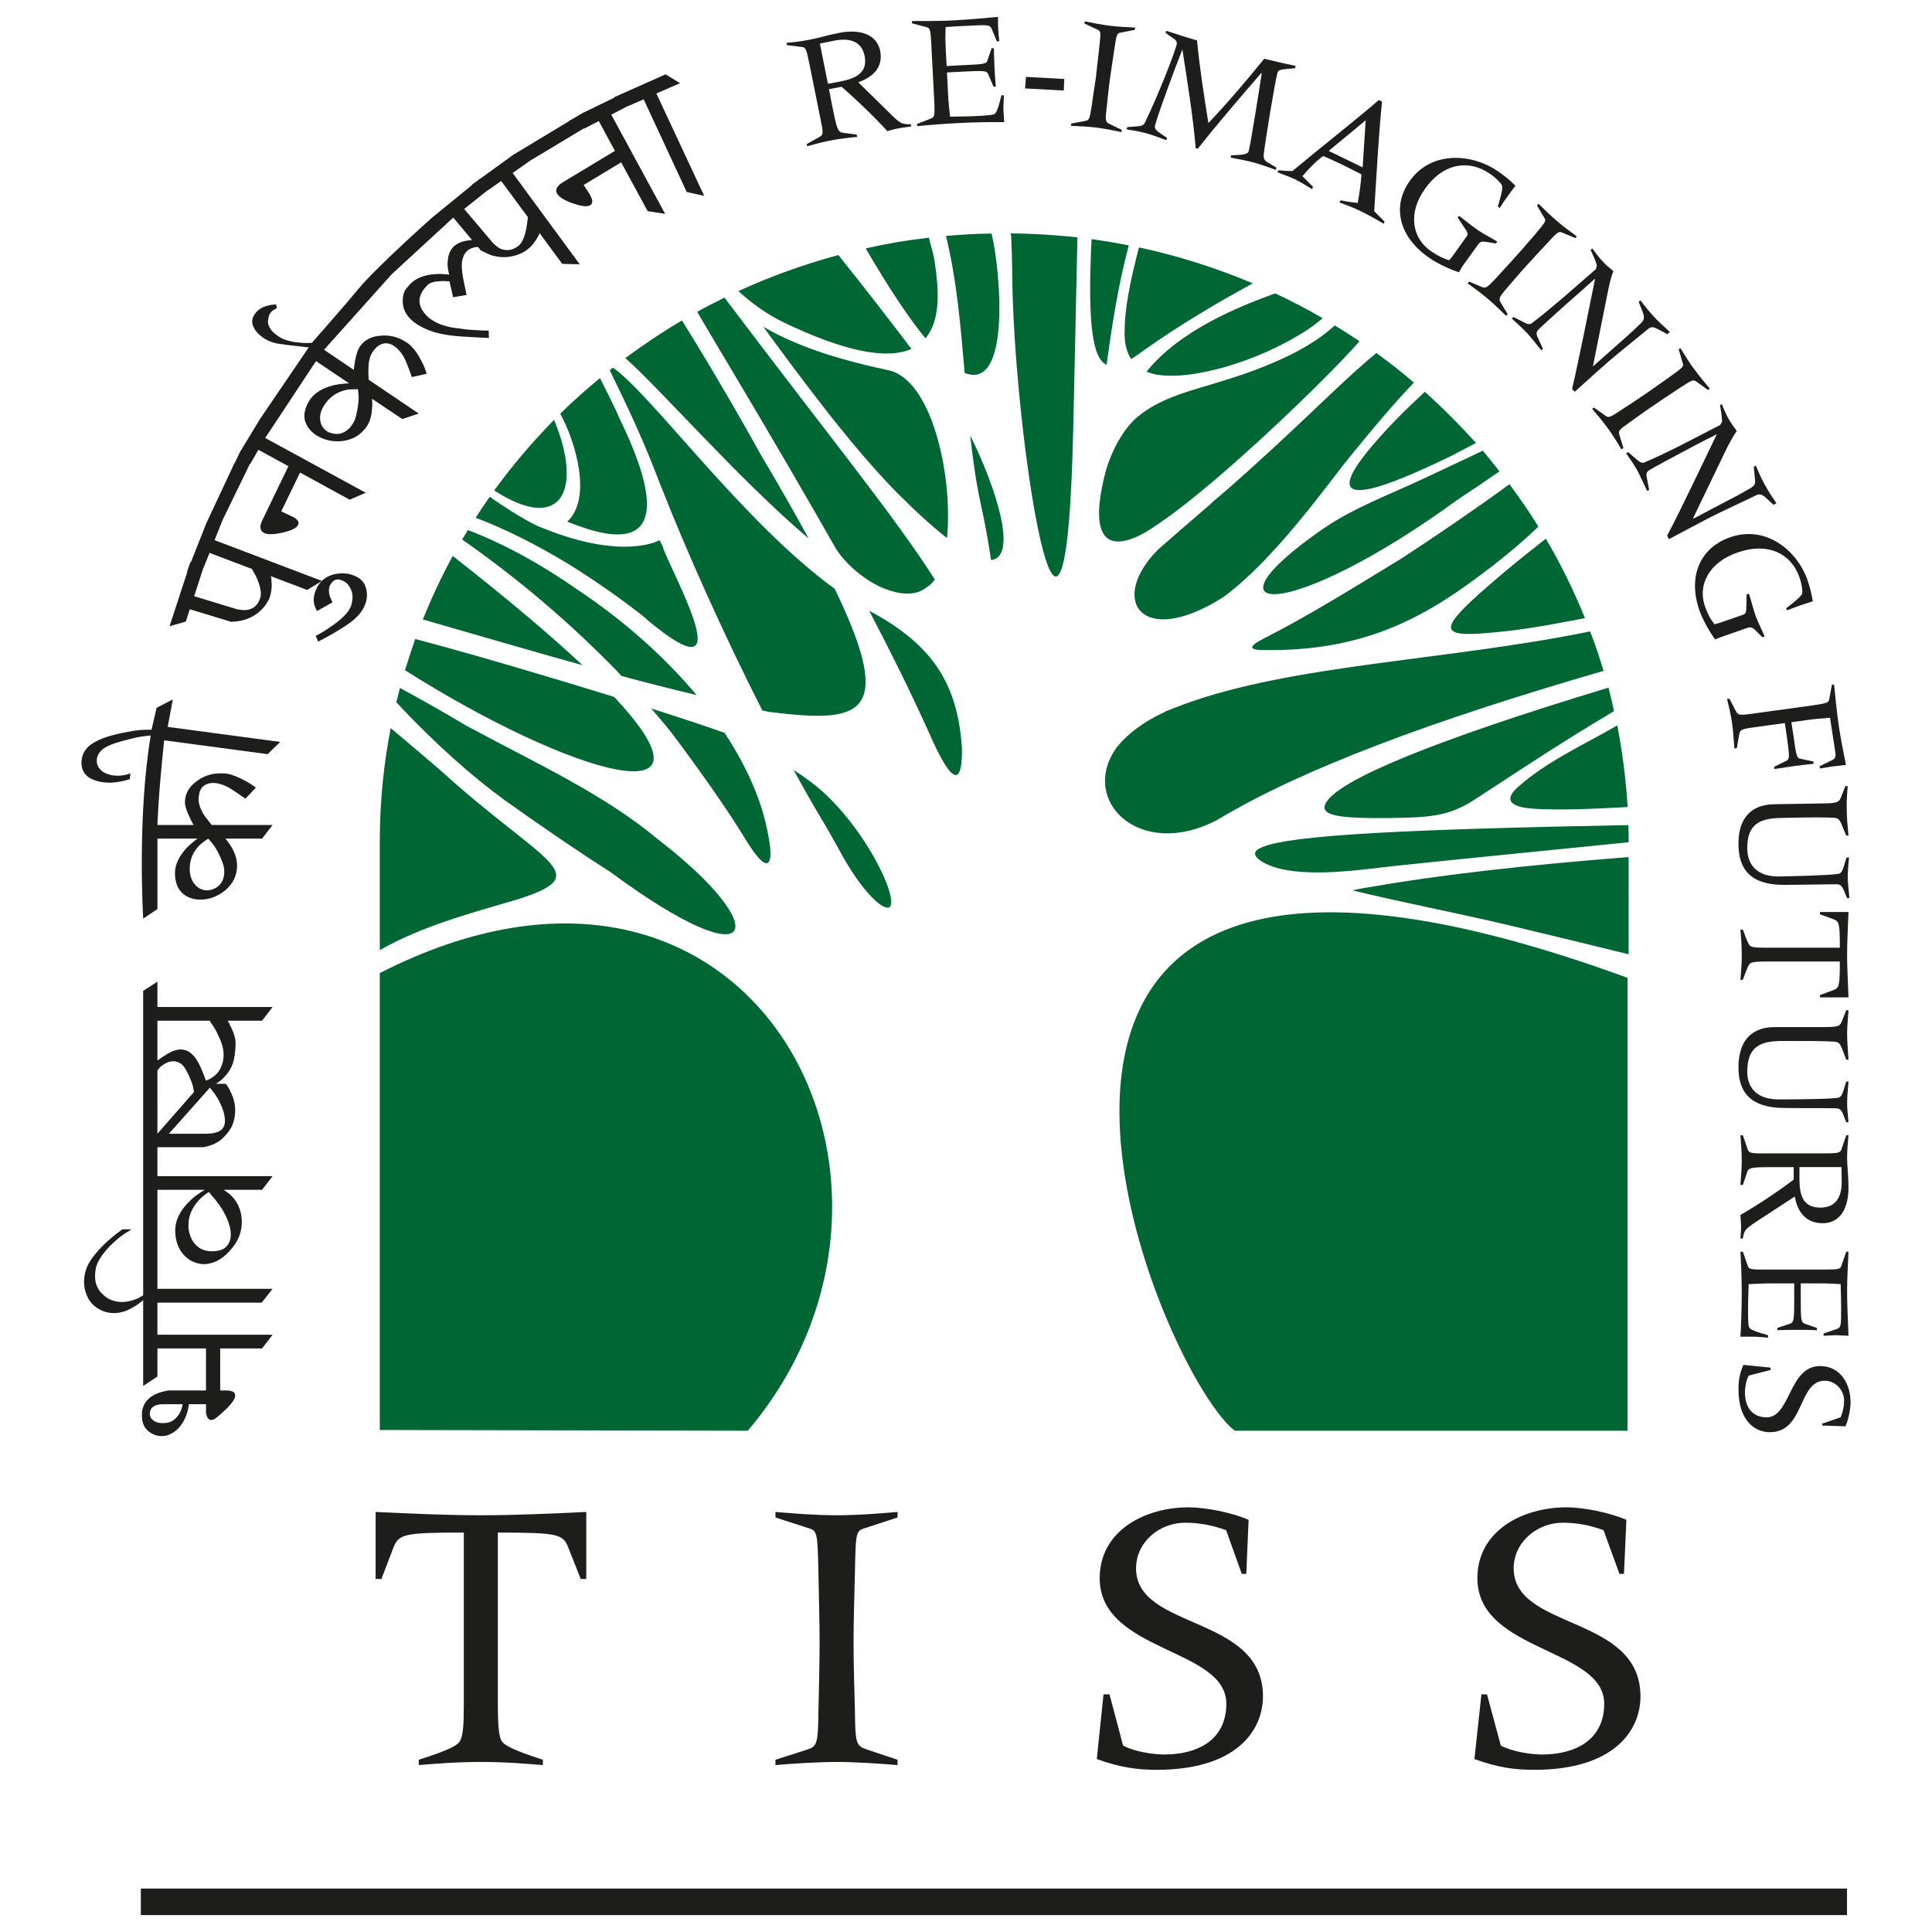 <?xml version="1.0" encoding="utf-8"?>
<!-- Generator: Adobe Illustrator 16.0.0, SVG Export Plug-In . SVG Version: 6.00 Build 0)  -->
<!DOCTYPE svg PUBLIC "-//W3C//DTD SVG 1.0//EN" "http://www.w3.org/TR/2001/REC-SVG-20010904/DTD/svg10.dtd">
<svg version="1.0" id="Layer_1" xmlns="http://www.w3.org/2000/svg" xmlns:xlink="http://www.w3.org/1999/xlink" x="0px" y="0px"
	 width="400px" height="400px" viewBox="0 0 400 400" enable-background="new 0 0 400 400" xml:space="preserve">
<g>
	<path fill-rule="evenodd" clip-rule="evenodd" fill="#006633" d="M78.634,296.063v-94.603
		c77.139-39.341,119.742,43.455,76.192,94.753L78.634,296.063z"/>
	<path fill-rule="evenodd" clip-rule="evenodd" fill="#006633" d="M336.96,202.449c-154.738-56.553-97.772,81.219-81.308,93.765
		h81.308v-90.793V202.449z"/>
	<g>
		<path fill="#1D1D1B" d="M56.435,208.489H32.594v-5.247l-2.951,1.909v8.319v3.167v9.951v3.108v10.477v1.902v6.442v3.112v11.891
			v1.916v2.727c-0.523,0.344-0.966,0.573-1.276,0.725c-1.061,0.434-2.123,0.68-3.125,0.68c-0.697,0-1.43-0.138-2.104-0.376
			c-0.716-0.256-1.331-0.68-1.93-1.267c-0.985-0.93-1.525-2.169-1.525-3.685c0-0.772,0.095-1.453,0.249-2.019
			c0.192-0.593,0.444-1.109,0.771-1.653c1.005-1.642,2.471-3.128,4.268-4.554c0.54-0.416,1.312-0.921,2.277-1.496h-1.911
			c-1.005,0.723-1.757,1.306-2.316,1.803c-1.832,1.564-3.263,3.109-4.303,4.683c-0.831,1.267-1.312,2.752-1.312,4.404
			c0,1.183,0.269,2.229,0.753,3.19c0.441,0.93,1.176,1.741,2.198,2.355c0.966,0.604,2.065,0.91,3.243,0.91
			c1.371,0,2.801-0.445,4.267-1.394c0.501-0.249,1.08-0.714,1.777-1.279v3.831v1.912v5.791v3.753v2.468l2.951-1.953V282.5v-3.317
			h10.059v8.704h-7.837c-0.966,0.177-1.718,0.385-2.222,0.595c-1.58,0.642-2.585,1.643-2.991,2.948
			c-0.173,0.498-0.212,0.877-0.212,1.031c0,0.216,0,0.425,0,0.732c0,1.267,0.386,2.268,1.217,3.021
			c0.811,0.723,1.774,1.109,2.876,1.109c0.501,0,0.926-0.071,1.332-0.209c1.892-0.733,3.224-2.297,3.976-4.771
			c0.115-0.378,0.213-0.914,0.327-1.617h3.534v1.95c0.095,0.288,0.193,0.517,0.213,0.654c0.213,0.445,0.521,0.664,0.831,0.664
			c0.269,0,0.521-0.078,0.809-0.258c0.697-0.505,1.524-1.228,2.49-2.156c1.158-1.198,1.698-2.052,1.698-2.625
			c0-0.454-0.192-0.763-0.771-0.933c-0.117-0.059-0.386-0.098-0.791-0.137h-1.544v-8.704h8.667l2.18-2.84H32.594v-3.319v-1.921
			v-1.403h21.583l2.258-2.862H32.594v-3.315v-1.911v-11.934v-3.188v-0.147h9.787c-1.352,0.832-2.333,1.546-2.951,2.177
			c-2.065,1.948-3.148,4.021-3.148,6.23c0,1.939,0.521,3.563,1.545,4.81c1.08,1.319,2.471,2.037,4.228,2.179
			c2.084,0,3.939-0.971,5.54-2.81c1.678-1.773,2.471-3.783,2.471-5.894c0-2.02-0.635-3.793-1.949-5.245
			c-0.386-0.438-1.003-0.923-1.814-1.447h7.954l2.18-2.833H32.594v-3.384v-1.852v-0.753h9.575c0.578-0.131,1.043-0.268,1.37-0.366
			c1.139-0.387,1.989-0.903,2.703-1.634c0.89-0.873,1.563-1.773,1.911-2.702c0.366-0.952,0.54-1.862,0.54-2.883
			c0-1.256-0.269-2.585-1.002-3.959c-0.154-0.478-0.504-0.962-0.926-1.584h-2.068c0.366-0.248,0.717-0.478,0.985-0.674
			c1.217-1.08,2.047-2.209,2.471-3.397c0.405-1.168,0.618-2.633,0.618-4.397c0-0.84-0.271-1.858-0.906-3.188
			c-0.174-0.346-0.387-0.85-0.733-1.412h7.123L56.435,208.489z M37.459,292.074c-0.425,0.891-1.004,1.643-1.814,2.128
			c-0.541,0.307-1.176,0.438-1.893,0.438c-0.771,0-1.446-0.131-1.948-0.536c-0.522-0.327-0.79-0.792-0.79-1.427
			c0-0.554,0.212-1.067,0.674-1.395c0.465-0.366,1.178-0.556,2.123-0.556h4.016C37.731,291.282,37.574,291.738,37.459,292.074z
			 M43.752,247.422c0.54,0.603,1.083,1.247,1.544,1.901c0.733,1.018,1.353,2.098,1.816,3.217c0.425,1.139,0.674,2.107,0.674,3.011
			c0,1.138-0.347,2.009-1.004,2.614c-0.615,0.612-1.601,0.899-2.952,0.899c-1.331,0-2.45-0.444-3.302-1.328
			c-0.851-0.88-1.312-2.029-1.505-3.437c0-0.176,0-0.444,0-0.771c0-1.8,0.733-3.476,2.124-5.01c0.461-0.544,1.139-1.097,2.064-1.731
			C43.464,247.018,43.638,247.213,43.752,247.422z M32.594,227.747v-3.079v-3.011c0.33-0.484,0.618-0.831,0.89-0.988
			c0.792-0.615,1.583-0.942,2.393-0.942c0.772,0,1.41,0.288,1.95,0.834c0.54,0.554,1.158,1.692,1.796,3.354
			c0.154,0.387,0.269,0.753,0.367,1.139c0.059,0.367,0.114,0.654,0.173,1.021c0-0.04,0.039-0.04,0.039-0.04l-7.607,8.691V227.747z
			 M45.046,227.391c1.022,1.753,1.526,3.317,1.526,4.705c0,1.256-0.657,2.087-2.009,2.414c-0.426,0.138-1.1,0.217-1.97,0.217h-7.625
			l8.495-9.543C44.197,226.075,44.717,226.808,45.046,227.391z M45.741,220.996c-0.366,0.851-1.024,1.594-1.911,2.156
			c-0.311,0.219-0.696,0.396-1.197,0.586c-0.134-0.308-0.232-0.586-0.271-0.772c-0.56-1.446-1.021-2.516-1.485-3.278
			c-0.426-0.763-0.985-1.395-1.601-1.81c-0.562-0.415-1.218-0.605-1.911-0.605c-0.504,0-1.043,0.157-1.682,0.386
			c-0.616,0.269-1.352,0.714-2.18,1.267c-0.156,0.141-0.522,0.337-0.909,0.645v-4.921v-2.99v-0.334h10.792
			c0.078,0.106,0.192,0.235,0.213,0.334c0.5,0.673,0.945,1.366,1.312,2.11c0.328,0.684,0.56,1.267,0.772,1.69
			c0.406,1.051,0.618,2.004,0.618,2.952C46.301,219.232,46.128,220.113,45.741,220.996z"/>
		<path fill="#1D1D1B" d="M33.984,153.271l21.427,2.867l2.607-2.529l-23.302-3.119l1.064-5.684l-3.36,1.738l-1.041,4.535
			c-0.658,0-1.139,0-1.564,0.02c-1.063,0.04-2.144,0.173-3.203,0.406c-1.449,0.232-2.801,0.549-4.074,0.926
			c-1.583,0.462-2.82,1.08-3.783,1.757c-1.023,0.782-1.642,1.793-1.835,3.01c-0.252,1.757,0.347,3.05,1.642,3.871
			c0.849,0.461,1.813,0.782,2.818,0.887c1.08,0.164,2.356,0.108,3.803-0.193c0.444-0.085,0.984-0.232,1.678-0.432l0.154-1.217
			c-0.481,0.154-0.789,0.268-1.1,0.327c-0.887,0.183-1.698,0.212-2.49,0.099c-0.308-0.04-0.693-0.119-1.06-0.272
			c-0.387-0.095-0.717-0.252-0.985-0.425c-1.024-0.733-1.449-1.62-1.332-2.693c0.174-1.214,1.061-2.208,2.723-2.886
			c1.58-0.654,3.473-1.109,5.596-1.6c1.024-0.232,2.841-0.387,2.841-0.387c-2.841,16.947-1.564,37.912-1.564,37.912l2.951-1.97
			v-14.594h8.282c-1.1,0.831-1.872,1.544-2.372,2.068c-1.509,1.717-2.281,3.396-2.281,5.035c0,1.856,0.523,3.282,1.604,4.258
			c0.965,0.821,2.163,1.266,3.648,1.266c0.945,0,1.871-0.157,2.723-0.504c1.544-0.617,2.762-1.505,3.608-2.664
			c0.888-1.158,1.273-2.49,1.273-3.908c0-1.226-0.386-2.519-1.214-3.899c-0.271-0.436-0.638-0.975-1.178-1.653h7.567l2.18-2.817
			H43.83c-0.618-0.772-1.083-1.391-1.41-1.803c-0.887-1.342-1.292-2.484-1.292-3.391c0-1.263,0.271-2.123,0.792-2.683
			c0.579-0.54,1.292-0.83,2.218-0.83c0.792,0,1.663,0.231,2.628,0.656c0.635,0.292,1.542,0.871,2.684,1.659
			c0.327,0.212,0.788,0.543,1.35,0.946l2.181-2.287c-0.867-0.625-1.62-1.119-2.181-1.397c-1.72-0.926-3.205-1.505-4.498-1.564
			h-0.618c-1.97,0-3.629,0.57-5.135,1.757c-1.524,1.178-2.257,2.585-2.257,4.238c0,0.704,0.308,1.728,0.926,2.981
			c0.153,0.425,0.461,0.985,0.867,1.718h-7.49C32.594,170.807,32.731,165.104,33.984,153.271z M41.187,175.113
			c0.461-0.445,1.061-0.927,1.931-1.489c0.422,0.504,0.789,0.91,1.021,1.217c0.716,0.965,1.276,2.065,1.777,3.331
			c0.213,0.57,0.366,0.956,0.386,1.204c0.115,0.301,0.134,0.697,0.134,1.257c0,0.832-0.232,1.583-0.693,2.238
			c-0.445,0.628-1.139,1.12-2.064,1.352c-0.291,0.078-0.543,0.117-0.736,0.117c-1.061,0-1.911-0.405-2.624-1.256
			c-0.674-0.812-1.041-1.891-1.041-3.223C39.275,178.036,39.93,176.456,41.187,175.113z"/>
		<path fill="#1D1D1B" d="M130.157,21.916l3.108-1.352l8.917,19.198l3.609,0.782l-9.901-21.197l4.921-2.124l-3.011-1.833
			l-10.713,4.768l0.134,0.04l-6.639,3.223l-2.045,1.217l-0.717,0.386l0.039,0.04l-11.584,6.976l-6.812,4.935l-0.039-0.029
			l-0.772,0.625l-1.004,0.688l0.098,0.039l-8.32,6.784c0,0-11.581,10.291-15.348,14.885c-2.276,2.798-9.515,11.021-9.515,11.021
			c-0.445,0.02-0.792,0.03-1.063,0.03c-0.985-0.01-2.006-0.104-3.03-0.288c-0.654-0.147-1.254-0.311-1.777-0.524
			c-0.52-0.219-1.021-0.53-1.6-0.975c-0.599-0.442-1.024-0.946-1.276-1.447c-0.288-0.5-0.405-1.06-0.288-1.639
			c0.06-0.579,0.232-1.083,0.54-1.469c0.232-0.268,0.501-0.5,0.851-0.655c0.075-0.078,0.212-0.137,0.405-0.193l-0.156-0.792
			c-0.674,0.039-1.158,0.075-1.545,0.193c-1.176,0.258-2.084,0.772-2.663,1.525c-0.693,0.847-0.907,1.688-0.619,2.549
			c0.272,0.877,0.891,1.659,1.777,2.343c0.965,0.772,2.084,1.227,3.282,1.479c1.217,0.193,3.01,0.432,5.291,0.654
			c0.308,0.059,0.753,0.098,1.233,0.128L53.83,86.757l-4.133,6.807l-1.004,2.114l-0.386,0.674h0.019l-5.614,11.99l-3.168,8.01H39.43
			l-0.716,2.025h0.077l-3.688,11.292l3.38-0.991l0.809-2.539l8.573,2.604c1.139-0.065,1.985-0.183,2.624-0.386
			c1.989-0.579,3.515-1.679,4.673-3.357c0.095-0.203,0.249-0.504,0.521-0.88c0.078-0.239,0.153-0.491,0.271-0.798
			c0.248-0.929,0.387-1.97,0.248-3.089c0-0.262-0.035-0.609-0.134-0.946l7.529,2.856l3.05-1.855
			c-0.367,0.331-0.678,0.726-0.926,1.197c-0.079,0.154-0.174,0.386-0.312,0.638c-0.461,1.1-0.579,2.172-0.308,3.193
			c0.115,0.302,0.252,0.688,0.54,1.188l3.204-1.796c-0.229-0.52-0.423-0.946-0.54-1.177c-0.269-0.868-0.269-1.66,0-2.334
			c0.078-0.078,0.193-0.321,0.405-0.608c0.56-0.648,1.257-0.792,2.163-0.396c0.792,0.307,1.391,0.926,1.757,1.796
			c0.426,0.886,0.481,1.92,0.135,3.125c-0.02,0.153-0.06,0.346-0.213,0.618c-0.308,0.772-1.004,1.564-1.911,2.366
			c-0.269,0.278-0.867,0.743-1.619,1.283c-0.772,0.54-1.545,1.08-2.376,1.564c-0.291,0.173-0.753,0.436-1.293,0.713l0.54,1.178
			c0.713-0.367,1.233-0.648,1.698-0.907c1.466-0.792,2.936-1.68,4.343-2.627c1.776-1.194,2.955-2.49,3.554-3.888
			c0.579-1.361,0.654-2.654,0.192-3.949c-0.311-1.011-1.118-1.774-2.297-2.268c-1.312-0.549-2.762-0.648-4.267-0.278
			c-0.985,0.249-1.832,0.704-2.471,1.35l-22.219-8.437l1.68-4.208l5.617-11.56l0.096-0.02l1.679-2.916l6.217,3.397l-5.405,11.188
			c-0.654,1.342-0.481,2.229,0.425,2.673c0.714,0.308,1.95,0.289,3.668-0.096c1.738-0.385,2.778-0.85,3.185-1.409
			c0.54-0.713,0.117-1.44-1.371-2.064l-1.986-0.946l3.897-8.033l10.271,5.618l3.321-1.437L54.91,90.678l10.521-15.916l6.835,4.604
			c-1.391,0.066-2.454,0.213-3.147,0.386c-2.277,0.55-3.881,1.515-4.866,2.876c-1.001,1.515-1.446,2.971-1.139,4.381
			c0.331,1.197,1.063,2.219,2.297,3.049c0.753,0.521,1.644,0.867,2.49,1.08c1.662,0.367,3.188,0.301,4.578-0.193
			c1.367-0.452,2.471-1.312,3.357-2.51c0.713-1,1.099-2.277,1.197-3.867c0.058-0.514,0.058-1.168,0-1.999l6.253,4.188l3.417-1.128
			L76.336,78.63c-0.056-0.946-0.095-1.699-0.056-2.258c0.02-1.59,0.327-2.758,0.887-3.521c0.678-0.995,1.431-1.564,2.239-1.728
			c0.771-0.138,1.524,0.036,2.241,0.56c0.654,0.421,1.253,1.099,1.812,1.986c0.366,0.56,0.752,1.524,1.237,2.84
			c0.153,0.347,0.347,0.887,0.56,1.561l3.089-0.684c-0.327-1.034-0.639-1.842-0.966-2.385c-0.831-1.728-1.737-2.952-2.762-3.803
			l-0.48-0.327c-1.604-1.08-3.381-1.544-5.312-1.371c-1.892,0.134-3.337,0.851-4.282,2.192c-0.426,0.625-0.773,1.629-1.025,2.971
			c-0.095,0.455-0.153,1.089-0.269,1.921l-6.157-4.169l14.031-15.657l12.722-11.714l3.9,4.669c-0.059,0-0.193,0-0.193,0
			c-1.659,0.134-2.781,0.56-3.608,1.312c-0.87,0.841-1.276,2.068-1.276,3.688c0,0.494,0.099,1.237,0.33,2.143
			c-1.257-0.134-2.241-0.173-2.954-0.098c-2.184,0.157-3.822,0.802-4.961,1.895c-0.232,0.219-0.56,0.595-1.024,1.174
			c-0.461,0.579-0.713,1.509-0.674,2.762c0.038,1.292,0.615,2.51,1.737,3.599c0.655,0.638,1.563,1.228,2.778,1.807
			c1.198,0.559,2.588,1.004,4.208,1.273c1.197,0.232,3.069,0.405,5.579,0.523c0.851,0.075,2.029,0.095,3.534,0.173l-0.04-1.525
			c-0.405,0-0.732,0-0.965,0c-1.545-0.069-2.664-0.137-3.321-0.193c-2.393-0.292-3.743-0.495-3.956-0.579
			c-1.892-0.426-3.455-1.188-4.535-2.242c-2.124-2.133-2.068-4.283,0.154-6.446c0.48-0.475,1.37-0.724,2.722-0.773
			c0.402-0.039,0.981,0,1.794,0.049l0.732,3.291l2.801-0.483c-0.192-0.877-0.347-1.574-0.444-2.084
			c-0.367-1.679-0.54-2.984-0.56-3.891c0-0.684,0.078-1.283,0.29-1.813c0.174-0.534,0.462-0.956,0.753-1.257
			c0.54-0.51,1.273-0.831,2.199-0.887c0.059,0,0.079,0,0.134,0l0.524,0.684c0.984,0.514,1.832,0.9,2.45,1.099
			c2.007,0.534,3.881,0.425,5.792-0.402c0.154-0.079,0.54-0.252,0.887-0.445c0.232-0.154,0.426-0.327,0.696-0.501
			c0.754-0.619,1.428-1.439,1.987-2.454c0.153-0.23,0.271-0.5,0.405-0.847l4.692,6.371l3.609,0.076l-13.881-18.897l3.648-2.569
			l11.119-6.679l0.079,0.049l2.99-1.554l3.341,6.174l-10.771,6.489c-1.273,0.782-1.679,1.58-1.179,2.411
			c0.483,0.713,1.485,1.332,3.128,1.931c1.659,0.579,2.818,0.772,3.494,0.53c0.849-0.356,0.849-1.178,0-2.54l-1.141-1.764
			l7.762-4.682l5.48,10.095l3.632,0.579l-11.158-20.546l3.551-1.845L130.157,21.916z M52.168,117.798
			c0.543,0.955,0.93,1.662,1.139,2.222c0.658,1.639,0.87,2.935,0.562,3.783c-0.443,1.465-1.39,2.297-2.819,2.49
			c-0.425,0.079-1.06,0-1.911-0.135l-8.937-2.722l1.892-5.851l0.039-0.026l1.254-3.089L52.168,117.798z M74.118,80.58
			c0.039,0.658,0.134,1.159,0.134,1.564c0,1.188-0.174,2.425-0.481,3.727c-0.117,0.559-0.271,0.985-0.386,1.234
			c-0.099,0.261-0.327,0.588-0.638,1.063c-0.481,0.674-1.139,1.188-1.872,1.466c-0.732,0.291-1.584,0.271-2.49-0.02
			c-0.291-0.115-0.54-0.212-0.638-0.288c-0.906-0.599-1.371-1.43-1.467-2.49c-0.098-1.064,0.253-2.134,1.061-3.243
			c1.044-1.509,2.51-2.455,4.326-2.867C72.266,80.619,73.113,80.57,74.118,80.58z M109.291,44.956
			c-0.118,1.07-0.232,1.891-0.331,2.421c-0.366,1.737-0.867,2.916-1.6,3.505c-1.198,0.936-2.471,1.168-3.803,0.588
			c-0.368-0.193-0.91-0.579-1.509-1.178l-5.945-7.025l4.847-3.871l0.039,0.029l2.778-1.95L109.291,44.956z"/>
		<path fill="#1D1D1B" d="M183.802,23.035l-6.1-5.995c3.05-1.08,5.213-3.135,4.52-6.525c-0.678-3.308-3.979-4.574-8.456-3.714
			c-2.452,0.461-4.365,1.099-6.139,1.417c-1.875,0.376-3.514,0.553-4.787,0.648l0.095,0.475l3.069,0.386
			c0.772,0.085,0.926,0.298,1.564,3.446l2.431,12.065c0.505,2.565,0.406,2.738-0.5,3.203l-2.471,1.381l0.075,0.451
			c1.623-0.451,3.593-0.955,5.291-1.273c1.233-0.242,3.551-0.52,5.075-0.654l-0.095-0.474l-2.896-0.396
			c-0.985-0.134-1.237-0.851-2.104-5.203l-0.752-3.812l2.624-0.5c2.683,2.317,6.544,5.981,9.479,9.188
			c0.847-0.242,1.679-0.475,2.51-0.619c0.792-0.154,1.619-0.242,2.432-0.347l-0.115-0.465
			C186.583,25.748,186.351,25.565,183.802,23.035z M173.707,16.936l-2.297,0.406l-1.659-8.322c0.983-0.193,2.045-0.425,3.125-0.634
			c3.206-0.589,5.54,0.268,6.139,3.193C179.731,15.257,176.91,16.308,173.707,16.936z"/>
		<path fill="#1D1D1B" d="M207.84,19.733h-0.505c-0.504,2.039-0.811,3.128-1.217,3.678c-0.347,0.376-0.831,0.475-4.594,0.648
			c-1.584,0.068-3.185,0.059-4.827,0.095c-0.134-1.427-0.347-2.981-0.405-4.575l-0.229-4.584l3.59-0.183
			c4.267-0.212,4.673-0.153,4.961,0.579l1.08,2.549h0.483c-0.137-1.469-0.23-2.752-0.288-4.113
			c-0.039-1.253-0.098-2.549-0.117-3.842l-0.484,0.02l-0.831,2.451c-0.189,0.743-0.615,0.861-4.862,1.024l-3.609,0.193l-0.213-4.179
			c-0.079-1.42-0.02-2.693,0-3.891c1.292-0.095,2.876-0.193,4.902-0.28c3.998-0.201,4.267-0.201,4.672,0.725l1.041,2.51l0.504-0.02
			c-0.099-0.782-0.189-1.951-0.229-2.471c-0.04-0.503-0.04-1.708-0.04-2.568c-3.05,0.272-6.335,0.58-9.614,0.743
			c-2.665,0.118-5.311,0.118-8.206,0.118v0.451l2.994,0.812c0.753,0.203,0.867,0.444,1.021,3.628l0.639,12.277
			c0.098,2.625,0,2.762-0.966,3.109l-2.624,1.023l0.02,0.462c2.471-0.252,5.808-0.521,8.877-0.655
			c1.95-0.138,7.317-0.232,9.149-0.177l-0.17-2.565C207.741,21.723,207.84,20.679,207.84,19.733z"/>
		<polygon fill="#1D1D1B" points="212.237,18.307 220.248,18.742 220.346,16.356 212.414,15.921 		"/>
		<path fill="#1D1D1B" d="M229.108,22.456c0.217-1.986,0.406-4.035,0.693-6.08c0.256-2.019,0.622-4.054,0.891-6.062
			c0.464-3.165,0.562-3.446,1.296-3.551l2.952-0.579l0.098-0.475c-1.741-0.085-3.495-0.164-5.196-0.376
			c-1.97-0.239-3.605-0.595-5.269-0.916l-0.059,0.455l2.802,1.312c0.614,0.291,0.614,0.56,0.268,3.707
			c-0.229,2.065-0.465,4.13-0.693,6.158c-0.27,1.996-0.636,4.035-0.891,6.08c-0.406,2.585-0.497,2.762-1.427,2.936l-2.762,0.501
			l-0.078,0.49c1.563,0.049,3.612,0.167,5.328,0.36c1.563,0.209,3.553,0.595,5.117,0.926l0.078-0.455l-2.546-1.225
			C228.899,25.257,228.802,25.064,229.108,22.456z"/>
		<path fill="#1D1D1B" d="M261.654,31.906c0.216-2.173,2.225-14.535,2.82-16.786c0.157-0.586,0.504-0.694,2.049-0.857l1.597-0.134
			l0.138-0.475c-2.298-0.48-4.517-1.004-6.506-1.495c-3.684,4.525-7.486,9.025-11.563,13.312
			c-0.923-5.697-1.812-11.401-2.356-17.104c-2.002-0.569-4.268-1.306-6.407-1.999l-0.098,0.455l1.701,1.194
			c0.615,0.406,0.733,0.832,0.536,1.411c-0.693,2.431-3.952,10.608-6.288,15.464c-0.445,1.061-0.654,1.175-1.951,1.273l-1.93,0.153
			l-0.138,0.465c1.374,0.212,2.683,0.441,3.959,0.782c1.485,0.412,2.86,0.916,4.247,1.456l0.158-0.455l-1.545-1.08
			c-0.89-0.579-1.106-0.956-0.89-1.698c0.595-2.202,3.9-11.253,5.575-15.455l0.059,0.01c1.028,6.728,2.147,13.445,2.742,20.317
			l0.426,0.118c4.208-5.308,8.437-10.213,13.128-15.638l0.111,0.049c-0.249,1.669-2.258,14.525-2.716,16.178
			c-0.117,0.278-0.543,0.628-1.819,0.694l-1.812,0.107l-0.079,0.462c1.525,0.291,3.148,0.599,4.752,1.004
			c1.563,0.446,3.128,0.995,4.613,1.544l0.113-0.464l-1.658-0.985C261.87,33.297,261.523,32.976,261.654,31.906z"/>
		<path fill="#1D1D1B" d="M286.137,21.049l-0.661-0.35c-5.059,4.392-12.003,9.787-17.893,14.712
			c-0.909,0.02-1.989-0.079-2.899-0.164l-0.209,0.432c1.197,0.445,2.435,0.89,3.593,1.411c1.25,0.638,2.389,1.351,3.567,2.064
			l0.215-0.461l-2.2-2.222c1.29-1.485,2.718-3.049,4.321-4.179c1.354,0.589,2.644,1.208,3.959,1.815
			c1.331,0.646,2.624,1.323,3.939,1.997c-0.02,1.119-0.464,4.46-0.772,5.906c-1.119-0.085-2.702-0.346-3.514-0.54l-0.254,0.445
			c1.472,0.559,2.897,1.079,4.324,1.776c1.662,0.789,3.227,1.698,4.811,2.634l0.209-0.435l-2.16-2.163
			C285.011,36.268,285.364,28.595,286.137,21.049z M282.118,34.658l-7.028-3.42l7.663-6.331L282.118,34.658z"/>
		<path fill="#1D1D1B" d="M307.307,50.024l2.416,0.376l0.268-0.376c-1.27-0.811-2.684-1.469-3.972-2.355
			c-1.354-0.906-2.604-2.009-3.959-2.985l-0.249,0.376l1.197,1.816c0.962,1.332,0.962,1.603,0.674,2.035l-2.84,3.969
			c-0.131,0.173-0.425,0.599-0.812,0.985c-1.197-0.321-2.369-0.929-3.586-1.738c-4.287-2.886-4.89-8.167-1.453-12.974
			c3.939-5.599,9.267-6.021,13.324-3.282c1.139,0.733,2.663,2.153,2.703,2.703c0.111,0.821-0.485,2.722-0.909,4.188l0.385,0.302
			c0.524-0.832,1.061-1.653,1.683-2.471c0.478-0.727,1.04-1.44,1.584-2.134c-1.067-1.09-2.262-2.084-3.822-3.128
			c-5.039-3.416-13.494-4.303-18.05,2.124c-3.75,5.212-2.336,11.659,4.188,16.041c1.931,1.306,4.634,2.463,5.982,2.876
			c0.287-0.54,0.598-1.041,0.792-1.342l3.068-4.264C306.346,50.158,306.613,49.965,307.307,50.024z"/>
		<path fill="#1D1D1B" d="M312,59.635c1.315-1.505,2.624-3.105,4.038-4.63c1.387-1.555,2.833-3.051,4.247-4.604
			c2.159-2.346,2.408-2.52,3.05-2.287l2.833,1.175l0.308-0.347c-1.406-1.031-2.794-2.006-4.07-3.135
			c-1.466-1.247-2.663-2.425-3.861-3.622l-0.327,0.368l1.544,2.587c0.387,0.589,0.21,0.812-1.832,3.263
			c-1.394,1.583-2.703,3.184-4.116,4.702c-1.349,1.551-2.834,3.076-4.188,4.604c-1.832,1.927-2.022,2.025-2.893,1.678l-2.547-1.083
			l-0.333,0.351c1.276,0.916,2.88,2.104,4.208,3.223c1.159,0.975,2.592,2.382,3.771,3.521l0.307-0.376l-1.427-2.362
			C310.246,61.876,310.285,61.624,312,59.635z"/>
		<path fill="#1D1D1B" d="M341.345,68.015c0.517-0.367,1.002-0.347,1.695,0.029l2.186,1.149l0.498-0.475
			c-1.159-1.05-2.338-2.094-3.377-3.232c-0.963-1.044-1.872-2.183-2.704-3.312l-0.366,0.32l0.891,2.278
			c0.308,1.001,0.269,1.387-0.367,2.084c-1.217,1.198-2.453,2.336-3.69,3.416l-6.23,5.52h-0.078l3.167-15.788
			c0.288-1.351,0.557-2.608,1.06-3.881c-0.811-0.658-1.622-1.322-2.276-2.075c-0.753-0.802-1.414-1.718-2.088-2.598l-0.347,0.301
			c0.504,1.05,0.968,2.094,1.296,3.184l-0.196,0.782l-5.15,4.48c-3.306,2.932-7.337,6.154-8.227,6.803
			c-0.288,0.164-0.694,0.164-1.178-0.085l-2.526-1.286l-0.327,0.337c1.1,0.985,2.179,1.97,3.2,3.053
			c0.988,1.1,1.95,2.333,2.898,3.511l0.348-0.288l-0.988-2.164c-0.461-0.916-0.405-1.253-0.072-1.708
			c0.419-0.51,5.478-5.068,8.913-8.069l2.86-2.559l0.06,0.059l-2.298,11.332c-0.831,3.822-1.544,7.624-2.454,11.391l0.544,0.598
			c2.872-2.636,5.824-5.231,6.91-6.187C334.435,73.613,339.178,69.792,341.345,68.015z"/>
		<path fill="#1D1D1B" d="M337.326,87.491c1.623-1.159,3.341-2.412,5.039-3.55c1.702-1.188,3.495-2.327,5.211-3.495
			c2.722-1.777,2.957-1.882,3.553-1.505l2.474,1.787l0.406-0.252c-1.1-1.342-2.225-2.634-3.207-4.005
			c-1.179-1.535-1.989-2.994-2.893-4.391l-0.348,0.258l0.845,2.906c0.235,0.648,0,0.822-2.604,2.712
			c-1.714,1.178-3.397,2.431-5.135,3.609c-1.718,1.188-3.473,2.317-5.232,3.465c-2.179,1.46-2.414,1.516-3.146,0.975l-2.259-1.621
			l-0.405,0.241c1.008,1.178,2.277,2.692,3.305,4.103c0.863,1.198,1.95,2.896,2.755,4.303l0.426-0.258l-0.812-2.674
			C335.01,89.229,335.147,89.016,337.326,87.491z"/>
		<path fill="#1D1D1B" d="M363.713,102.49c0.563-0.252,1.067-0.114,1.702,0.396l1.773,1.633l0.603-0.331
			c-0.87-1.292-1.741-2.546-2.455-3.917c-0.693-1.237-1.255-2.549-1.812-3.861l-0.426,0.232l0.229,2.392
			c0.157,1.082,0,1.439-0.805,1.97c-1.434,0.848-2.938,1.698-4.463,2.451l-7.396,3.9l-0.131-0.059l7.023-14.574
			c0.621-1.227,1.255-2.356,2.027-3.495c-0.635-0.828-1.218-1.679-1.733-2.566c-0.524-0.965-0.97-1.989-1.355-2.994l-0.386,0.203
			c0.216,1.129,0.366,2.231,0.444,3.406l-0.405,0.707l-6.1,3.154c-3.92,2.075-8.611,4.237-9.673,4.633
			c-0.308,0.118-0.733,0-1.139-0.327l-2.14-1.835l-0.426,0.232c0.87,1.227,1.695,2.441,2.396,3.688
			c0.693,1.361,1.309,2.752,1.965,4.139l0.405-0.238l-0.439-2.317c-0.235-1.014-0.098-1.341,0.347-1.681
			c0.556-0.413,6.564-3.63,10.635-5.77l3.455-1.757v0.046l-5.039,10.464c-1.733,3.524-3.377,7.025-5.229,10.471l0.366,0.746
			c3.534-1.895,7.042-3.737,8.318-4.413C355.626,106.312,361.168,103.698,363.713,102.49z"/>
		<path fill="#1D1D1B" d="M363.196,130.25l1.675,1.68l0.485-0.154c-0.576-1.391-1.293-2.742-1.833-4.152
			c-0.562-1.564-0.909-3.164-1.426-4.708l-0.485,0.153l-0.039,2.199c0,1.624-0.176,1.816-0.693,2.01l-4.673,1.622
			c-0.229,0.066-0.713,0.194-1.237,0.348c-0.791-0.985-1.426-2.144-1.892-3.475c-1.772-4.768,0.931-9.42,6.624-11.371
			c6.564-2.297,11.139,0.425,12.781,4.921c0.478,1.266,0.883,3.282,0.556,3.746c-0.425,0.694-2.009,1.931-3.239,2.877l0.17,0.425
			c0.91-0.341,1.832-0.717,2.781-1.044c0.871-0.268,1.715-0.54,2.565-0.831c-0.209-1.466-0.575-2.913-1.197-4.699
			c-2.062-5.658-8.396-11.188-15.923-8.56c-6.197,2.15-8.919,8.165-6.236,15.441c0.812,2.163,2.316,4.633,3.147,5.703
			c0.576-0.229,1.1-0.451,1.446-0.569l5.059-1.764C362.287,129.807,362.653,129.807,363.196,130.25z"/>
		<path fill="#1D1D1B" d="M363.02,150.595l6.505-0.887l0.445,2.975c0.563,4.08,0.563,4.456-0.135,4.842l-2.529,1.237l0.079,0.461
			c1.466-0.229,2.762-0.422,4.188-0.635c1.256-0.153,2.605-0.327,3.921-0.465l-0.06-0.461l-2.605-0.55
			c-0.83-0.166-0.929-0.552-1.484-4.604l-0.465-2.983l3.861-0.53c1.426-0.193,2.813-0.252,4.148-0.386l1.08,7.045
			c0.117,0.907,0.177,1.361-0.831,1.816l-2.409,1.168l0.072,0.471c0.97-0.183,2.029-0.327,2.919-0.471
			c0.831-0.089,1.676-0.185,2.467-0.262c-0.536-2.703-1.099-5.465-1.504-8.213c-0.387-2.732-0.654-5.475-0.963-8.465l-0.444,0.066
			l-0.544,2.954c-0.149,0.762-0.366,0.879-3.625,1.351l-12.493,1.718c-2.684,0.376-2.795,0.232-3.26-0.648l-1.295-2.47l-0.503,0.049
			c0.443,1.747,0.81,3.351,1.045,4.951c0.27,1.989,0.348,3.445,0.483,5.271l0.499-0.029l0.484-2.752
			C360.278,151.139,360.356,150.964,363.02,150.595z"/>
		<path fill="#1D1D1B" d="M382.077,162.757l-0.988,2.471c-0.366,0.956-1.06,1.083-3.977,1.12l-9.807,0.156
			c-5.346,0.095-7.467,3.57-7.375,8.472c0.078,5.069,2.605,8.243,9.404,8.227c6.217-0.039,9.07-0.137,11.04-0.118
			c0.714,0.02,1.061,0.475,1.446,1.4l0.583,1.456h0.497c-0.11-1.39-0.288-2.703-0.347-3.976c0-1.505,0.118-2.974,0.275-4.44
			l-0.523,0.02l-0.563,1.852c-0.308,0.929-0.556,1.469-1.191,1.544c-2.435,0.311-7.958,0.425-12.26,0.524
			c-4.192,0.036-6.431-2.088-6.542-5.639c-0.098-5.406,2.814-6.436,7.239-6.485c5.425-0.119,8.415-0.145,10.477-0.04
			c1.218,0.04,1.413,0.288,2.127,2.144l0.654,1.544h0.465c-0.157-1.797-0.366-3.574-0.366-5.347
			c-0.039-1.623,0.059-3.207,0.209-4.886H382.077z"/>
		<path fill="#1D1D1B" d="M376.802,188.817v0.484l2.782,1.011c1.197,0.445,1.335,0.802,1.335,5.9h-15.196
			c-1.754,0-2.683-0.039-3.187-0.272c-0.438-0.173-0.786-0.936-1.695-3.475h-0.505c0.138,1.584,0.276,3.089,0.276,5.183
			c0,2.114-0.139,3.601-0.276,5.207h0.505c0.909-2.588,1.257-3.315,1.695-3.499c0.504-0.212,1.433-0.288,3.187-0.288h15.196
			c0,5.095-0.138,5.461-1.335,5.926l-2.782,1.021v0.485h5.91c-0.099-2.972-0.288-5.887-0.288-8.852c0-2.961,0.189-5.876,0.288-8.832
			H376.802z"/>
		<path fill="#1D1D1B" d="M382.247,209.164l-0.981,2.454c-0.387,0.952-1.048,1.03-3.998,1.03h-9.804
			c-5.366,0-7.533,3.446-7.533,8.348c0,5.108,2.474,8.305,9.267,8.396c6.198,0.079,9.075,0,11.021,0.079
			c0.734,0,1.087,0.465,1.434,1.355l0.596,1.525h0.465c-0.099-1.356-0.288-2.704-0.288-3.98c0-1.515,0.189-2.95,0.288-4.456h-0.465
			l-0.596,1.93c-0.274,0.885-0.602,1.407-1.217,1.457c-2.415,0.277-7.951,0.316-12.238,0.316c-4.149,0-6.446-2.158-6.446-5.692
			c0-5.416,2.893-6.407,7.35-6.407c5.366,0,8.363,0,10.425,0.131c1.257,0.04,1.428,0.308,2.127,2.187l0.596,1.557h0.465
			c-0.099-1.783-0.288-3.567-0.288-5.366c0-1.597,0.189-3.171,0.288-4.862H382.247z"/>
		<path fill="#1D1D1B" d="M382.247,235.054l-0.981,2.863c-0.255,0.742-0.484,0.88-3.803,0.88h-12.592
			c-2.702,0-2.833-0.138-3.121-1.109l-0.909-2.634h-0.505c0.138,1.616,0.276,3.605,0.276,5.366c0,1.158-0.139,3.437-0.276,4.901
			h0.505l0.909-2.702c0.309-0.9,1.061-0.982,5.635-0.982h3.978v2.586c-2.78,2.14-7.281,5.169-11.026,7.316
			c0.039,0.854,0.138,1.715,0.138,2.526c0,0.752-0.099,1.593-0.138,2.336h0.505c0.287-1.853,0.575-2.039,3.611-4.009l7.141-4.666
			c0.541,3.1,2.219,5.527,5.772,5.527c3.495,0,5.347-2.902,5.347-7.393c0-2.392-0.288-4.332-0.288-6.122
			c0-1.822,0.189-3.436,0.288-4.686H382.247z M376.9,250.024c-3.861,0-4.346-2.93-4.346-6.081v-2.307h8.711
			c0,1.011,0.039,2.022,0.039,3.142C381.305,247.936,379.989,250.024,376.9,250.024z"/>
		<path fill="#1D1D1B" d="M382.247,259.153l-0.981,2.844c-0.255,0.791-0.484,0.851-3.803,0.851h-12.592
			c-2.702,0-2.833-0.111-3.121-1.061l-0.909-2.634h-0.505c0.138,2.442,0.276,5.684,0.276,8.694c0,1.91-0.139,7.156-0.276,8.9h2.625
			c1.086,0,2.107,0.138,3.089,0.205v-0.513c-2.003-0.573-3.16-0.939-3.685-1.355c-0.405-0.346-0.445-0.827-0.445-4.456
			c0-1.545,0.099-3.158,0.118-4.762c1.485-0.062,3.089-0.159,4.673-0.159h4.764v3.523c0,4.149-0.112,4.525-0.851,4.833l-2.644,0.871
			v0.465c1.452-0.069,2.801-0.069,4.208-0.069c1.315,0,2.611,0,3.979,0.069v-0.465l-2.491-0.871
			c-0.771-0.308-0.847-0.684-0.847-4.833v-3.523h4.283c1.471,0,2.76,0.098,3.977,0.159c0,1.276,0.099,2.841,0.099,4.771
			c0,3.931,0,4.218-0.97,4.545l-2.663,0.91v0.464c0.812-0.02,1.97-0.117,2.532-0.117c0.499,0,1.773,0.098,2.625,0.117
			c-0.099-2.978-0.288-6.158-0.288-9.414c0-2.564,0.189-5.209,0.288-7.99H382.247z"/>
		<path fill="#1D1D1B" d="M376.842,282.827c-6.545,0-6.1,10.618-11.08,10.618c-3.239,0-4.495-2.47-4.495-5.174
			c0-0.88,0.229-2.474,0.792-3.474l4.515-1.158v-0.485l-5.634-0.575c-0.812,1.96-1.009,3.396-1.009,5.029
			c0,6.675,3.515,8.913,6.505,8.913c7.24,0,5.812-10.654,11.336-10.654c2.315,0,4.031,1.98,4.031,4.14
			c0,1.14-0.249,2.264-0.714,3.422l-3.821,1.329v0.387l4.81,0.156c0.635-1.394,1.06-3.562,1.06-5.019
			C383.137,286.61,381.089,282.827,376.842,282.827z"/>
	</g>
	<g>
		<path fill="#1D1D1B" d="M77.767,313.036c7.297,0.334,14.495,0.681,21.792,0.681c7.298,0,14.5-0.347,21.816-0.681v13.871h-1.139
			l-2.568-6.476c-1.1-2.797-2.026-3.129-14.595-3.129v35.582c0,4.071,0.174,6.197,0.658,7.335c0.5,1.081,2.297,2.053,8.667,4.121
			v1.1c-3.959-0.317-7.646-0.645-12.84-0.645c-5.209,0-8.896,0.327-12.855,0.645v-1.1c6.43-2.068,8.262-3.04,8.647-4.121
			c0.543-1.138,0.678-3.264,0.678-7.335v-35.582c-12.549,0-13.455,0.332-14.574,3.129l-2.49,6.476h-1.197V313.036z"/>
		<path fill="#1D1D1B" d="M160.543,364.341l6.446-2.068c2.104-0.645,2.376-1.148,2.45-7.421c0.079-4.886,0.253-9.865,0.253-14.767
			c0-4.922-0.174-9.883-0.253-14.813c-0.173-7.637-0.231-8.296-1.832-8.812l-7.064-2.283v-1.14
			c4.034,0.334,8.184,0.681,12.856,0.681c4.169,0,8.279-0.347,12.431-0.681v1.14l-6.989,2.283c-1.619,0.517-1.698,1.176-1.832,8.812
			c-0.099,4.931-0.292,9.892-0.292,14.813c0,4.901,0.193,9.881,0.292,14.612c0.059,6.286,0.308,6.794,2.431,7.507l6.391,2.137v1.1
			c-3.88-0.317-8.763-0.645-12.431-0.645c-4.191,0-9.073,0.327-12.856,0.645V364.341z"/>
		<path fill="#1D1D1B" d="M228.474,350.797h1.237l2.813,10.605c2.514,1.345,6.446,1.849,8.554,1.849
			c6.754,0,12.821-2.918,12.821-10.523c0-11.583-26.217-10.614-26.217-25.99c0-9.84,9.377-14.663,18.415-14.663
			c3.534,0,8.9,1.08,12.415,2.585l-0.484,11.198h-0.93l-3.239-9.041c-2.879-1.058-5.622-1.555-8.475-1.555
			c-5.308,0-10.177,3.972-10.177,9.456c0,12.841,26.276,9.556,26.276,26.485c0,7.068-5.484,15.219-21.99,15.219
			c-4.011,0-7.624-0.487-12.414-2.229L228.474,350.797z"/>
		<path fill="#1D1D1B" d="M306.712,350.797h1.158l2.857,10.605c2.549,1.345,6.449,1.849,8.55,1.849
			c6.741,0,12.859-2.918,12.859-10.523c0-11.583-26.256-10.614-26.256-25.99c0-9.84,9.385-14.663,18.455-14.663
			c3.495,0,8.881,1.08,12.396,2.585l-0.505,11.198h-0.929L332,316.816c-2.821-1.058-5.576-1.555-8.456-1.555
			c-5.248,0-10.15,3.972-10.15,9.456c0,12.841,26.249,9.556,26.249,26.485c0,7.068-5.444,15.219-21.988,15.219
			c-4.032,0-7.586-0.468-12.389-2.229L306.712,350.797z"/>
	</g>
	<rect x="29.158" y="391.007" fill="#1D1D1B" width="353.246" height="5.493"/>
	<path fill-rule="evenodd" clip-rule="evenodd" fill="#006633" d="M337.194,174.243v0.137c-18.048,1.833-34.265,3.397-48.78,4.942
		c-5.718,0.599-17.683,2.545-24.869,0.114c-1.485-0.481-5.962-2.565-2.277-4.015h0.021l0.039-0.03
		c6.157-2.595,31.35-3.714,75.81-4.564C337.194,171.946,337.194,173.085,337.194,174.243L337.194,174.243L337.194,174.243z
		 M337.194,177.449c-21.504,1.679-39.226,3.705-53.84,6.254c-1.178,0.183-2.297,0.386-3.416,0.619
		c10.694,2.604,21.616,4.669,32.389,7.218c9.247,2.202,17.493,4.228,24.867,6.034V177.449L337.194,177.449z M78.634,196.713
		c8.86-5.049,18.899-7.664,28.628-10.54c16.371-5.252,5.405-7.199-16.04-26.658c-2.876-2.48-6.698-5.743-10.327-8.763
		c-1.43,7.307-2.202,14.843-2.261,22.526c0,0.331,0,0.658,0,0.965l0,0V196.713L78.634,196.713z M82.053,145.386
		c8.243,8.857,15.945,15.549,22.45,20.288c8.491,6.05,15.769,10.985,21.928,14.902c31.099,22.974,33.782,11.658,9.826-6.774
		c-11.158-9.306-24.516-15.396-39.747-23.573c-4.457-2.684-9.071-5.278-13.704-7.797C82.573,143.435,82.282,144.42,82.053,145.386
		L82.053,145.386z M83.846,138.763c0.678-2.163,1.371-4.322,2.124-6.466c10.638,2.788,27.143,7.644,41.178,11.986
		C151.122,169.871,118.151,160.46,83.846,138.763L83.846,138.763z M87.533,128.243c11.486,3.301,22.199,6.456,33.069,9.479
		c-6.469-6.063-15.252-13.533-26.871-22.617C91.435,119.342,89.369,123.743,87.533,128.243L87.533,128.243z M95.682,111.698
		c0.386-0.654,0.828-1.312,1.194-1.96c7.974,3.05,15.444,7.317,22.395,12.133l0.038,0.039c9.769,6.466,18.26,14.055,24.902,21.986
		c-5.311-1.253-10.464-2.585-15.52-3.936c-0.351-0.347-0.657-0.688-0.984-1.064C117.975,128.899,107.206,119.748,95.682,111.698
		L95.682,111.698z M98.479,107.192c0.945-1.459,1.911-2.915,2.915-4.345c3.531,2.5,8.551,5.648,10.906,6.45
		c17.064,6.957,24.477,2.441,24.247,2.536c0.134,0.311,0.615,1.123,0.654,1.334c1.604,5.076,16.391,30.828-1.582,16.476l0,0
		l-0.037-0.01c-0.753-0.599-1.525-1.256-2.317-1.97c-4.093-3.252-9.712-7.258-15.811-11.041
		C111.182,112.856,104.657,109.519,98.479,107.192L98.479,107.192z M102.32,101.544c14.094,9.113,18.357-0.271,12.393-14.613
		C110.236,91.496,106.084,96.352,102.32,101.544L102.32,101.544z M115.988,85.659c2.625-2.589,5.387-5.04,8.224-7.376
		c1.1,2.163,3.302,6.486,3.9,8.03c16.214,33.128-6.024,23.399-10.677,21.698C122.782,103.08,118.979,91.015,115.988,85.659
		L115.988,85.659z M126.237,76.644c0.213-0.173,0.444-0.347,0.678-0.521c8.108,5.694,26.966,32.045,45.905,45.788
		c13.105,27.025,4.823,27.712-13.629,25.481l0,0c-0.465-0.115-0.89-0.223-1.352-0.288c-8.167-16.053-15.945-33.514-21.292-47.198
		l-1.256-3.207C132.899,90.541,129.271,82.812,126.237,76.644L126.237,76.644z M129.464,74.134
		c7.14,6.282,23.432,25.026,37.971,37.372c-2.801-5.134-6.119-10.965-10.039-17.565c-4.169-7.569-10.521-18.495-16.198-27.588
		C137.146,68.718,133.266,71.353,129.464,74.134L129.464,74.134z M144.346,64.559c2.644,4.634,15.252,25.347,28.53,48.704
		c1.604,2.797,5.348,6.436,9.673,8.376c3.802,1.584,6.988,1.796,9.286-0.036c0.654-0.37,1.233-0.93,1.698-1.643
		c-8.36-13.145-22.064-29.842-43.53-58.337C148.091,62.55,146.179,63.535,144.346,64.559L144.346,64.559z M152.88,60.272
		c6.6-3.05,13.53-5.52,20.693-7.47c5.52,6.872,10.653,13.55,15.134,19.43c-5.04,2.248-13.688,0.619-26.446-5.475
		C158.881,65.119,155.657,62.822,152.88,60.272L152.88,60.272z M179.228,51.431c4.267-0.975,8.628-1.718,13.089-2.218
		c0.078,0.366,0.232,0.811,0.347,1.391c0.831,2.565,1.119,5.288,1.351,7.817c0.445,5.223-0.288,9.129-2.411,11.62
		C188.223,65.911,184.152,59.867,179.228,51.431L179.228,51.431z M195.85,48.856c3.125-0.281,6.237-0.475,9.438-0.504
		c1.832,7.346,4.097,32.732-5.576,28.851C198.899,67.511,198.068,57.812,195.85,48.856L195.85,48.856z M209.266,48.323l0.099,0.821
		v0.029c0.092,2.016,0.17,4.46,0.21,7.218l0,0c0.098,32.258,11.079,104.108,12.643,31.815l0.852-39.063
		C218.533,48.653,213.938,48.352,209.266,48.323L209.266,48.323z M226,49.51c2.572,0.366,5.156,0.782,7.703,1.293
		c-2.16,8.06-3.456,16.36-4.595,24.74C226.291,74.229,225.097,67.495,226,49.51L226,49.51z M235.811,51.218
		c-2.01,7.673-3.011,13.292-2.959,17.376c-0.038,0.327-0.038,0.654,0,1.04l0,0c0.06,1.921,0.544,3.475,1.336,4.712
		c0.851-0.52,1.753-1.158,2.702-1.855l0,0c7.082-5.026,14.496-9.457,22.159-13.645l0.308-0.192
		C251.831,55.485,243.972,52.976,235.811,51.218L235.811,51.218z M264.01,60.737c3.341,1.564,6.644,3.282,9.83,5.134
		c-1.198,1.06-2.958,2.375-4.962,3.534c-8.592,5.154-19.246,8.377-26.373,8.396c-0.883,0-1.714-0.059-2.506-0.154
		c0,0-0.04,0-0.079-0.039c-0.078,0-0.156-0.01-0.196-0.02h-0.072c-0.039,0-0.098-0.02-0.157-0.02
		c-0.753-0.134-1.505-0.366-2.119-0.618C244.207,68.457,256.117,63.614,264.01,60.737L264.01,60.737z M276.346,67.376
		c-4.633,4.336-12.545,8.321-23.899,11.698c-0.387,0.134-0.793,0.252-1.139,0.337l-0.112,0.069h-0.039
		c-6.099,1.787-11.314,3.243-15.673,6.852c-2.187,1.807-4.909,5.697-6.524,11.101c-2.704,10.136-2.265,18.398,7.892,12.953
		c1.931-1.158,4.031-2.624,6.237-4.247c13.436-10.055,33.317-29.574,38.376-35.5C279.782,69.52,278.087,68.42,276.346,67.376
		L276.346,67.376z M284.979,73.089c-6.95,5.58-16.662,15.851-31.434,28.727c-0.844,0.713-1.654,1.437-2.506,2.124l-0.098,0.144
		c-0.151,0.049-0.19,0.164-0.288,0.259c-3.724,3.196-7.416,6.39-10.851,9.401l0,0c-10.386,10.366-3.606,20.742,13.514,9.855
		c5.89-4.332,11.97-11.07,17.623-18.107l0,0v-0.008c2.455-3.062,4.812-6.122,7.068-9.074c6.159-7.683,11.198-13.553,14.726-17.192
		C290.285,77.088,287.642,75.04,284.979,73.089L284.979,73.089z M294.991,81.122c3.71,3.319,7.264,6.893,10.602,10.586
		c-1.08,0.579-2.971,1.535-5.176,2.713c-13.279,6.41-33.26,15.019-11.002-7.932C291.038,84.847,292.93,83.05,294.991,81.122
		L294.991,81.122z M307,93.302c1.178,1.43,2.316,2.856,3.455,4.287c-2.912,2.025-5.732,3.936-8.436,5.703
		c-35.496,25.876-54.534,24.515-28.18,6.253c6.446-4.466,14.188-7.267,21.308-10.644C300.671,96.283,304.703,94.441,307,93.302
		L307,93.302z M312.523,100.252c2.101,2.847,4.13,5.772,5.981,8.763c-1.675,1.678-5.229,4.846-9.725,8.331
		c-12.645,9.737-25.405,17.673-47.552,17.237c-2.041-0.04-3.16-0.511,0-2.143l0.426-0.252l0.039-0.01l0,0
		c9.188-4.669,18.108-10.229,28.396-16.505C297.465,110.851,305.03,105.713,312.523,100.252L312.523,100.252z M320.049,111.525
		c-2.813,2.202-5.595,4.421-8.337,6.708c-15.327,12.944-14.98,14.122,0.543,12.395c5.327-0.608,10.675-1.652,15.903-2.647
		C325.841,122.297,323.158,116.796,320.049,111.525L320.049,111.525z M329.218,130.732c-29.979,6.1-61.575,6.777-84.317,15.164
		c-1.198,0.472-2.396,0.896-3.534,1.38c-0.099,0.03-0.19,0.085-0.269,0.154c-4.228,1.95-7.474,4.342-9.81,7.199
		c-8.066,10.91,4.522,23.648,20.752,15.118c0.059-0.088,0.157-0.137,0.256-0.157c17.486-10.481,44.573-20.51,79.704-30.693
		C331.169,136.138,330.284,133.426,329.218,130.732L329.218,130.732z M333.021,142.372c0.405,1.623,0.812,3.226,1.139,4.866
		c-12.932,7.673-23.626,14.98-29.188,18.52c-5.367,3.465-9.941,3.465-17.003,3.603c-10.216,0.115-15.196-0.356-13.377-3.252
		C277.387,161.446,296.346,153.471,333.021,142.372L333.021,142.372z M334.84,150.193c1.06,5.52,1.793,11.138,2.14,16.891
		c-8.259,0.481-14.672,0.634-18.919,0.386l0,0c-2.389-0.118-7.351-0.619-4.496-3.826c0.233-0.219,0.444-0.461,0.732-0.713
		C320.147,157.689,328.001,154.148,334.84,150.193L334.84,150.193z M179.96,126.446c4.326,8.253,8.476,16.623,12.049,24.519l0,0
		c3.01,6.947,7.258,15.219,7.159,3.947C198.262,141.351,192.896,133.347,179.96,126.446L179.96,126.446z M183.994,187.931
		c2.684-1.08-5.248-17.663-15.692-25.713l0,0c-1.273-0.975-2.605-1.911-3.996-2.817c2.045,3.743,4.035,7.277,6.024,10.56
		c1.561,2.624,2.971,5.219,4.438,7.837C178.533,184.322,182.297,188.144,183.994,187.931L183.994,187.931z M150.02,151.737
		c4.653,7.064,7.82,14.283,9.034,21.174v0.01c1.084,5.317,0.426,8.609-3.648,2.5l0,0l0,0c-0.54-0.792-1.079-1.699-1.754-2.789
		c-2.84-4.548-7.489-11.43-14.538-20.821c-1.371-1.738-2.837-3.436-4.283-5.134C141.276,148.743,146.701,150.53,150.02,151.737
		L150.02,151.737z M200.867,90.154c5.349,10.707,9.982,25.212,4.321,25.792c-0.634-4.179-1.309-7.936-2.08-11.371
		C202.087,99.941,201.426,95.118,200.867,90.154L200.867,90.154z M196.062,111.391c1.292-12.896-3.167-33.099-12.297-34.767
		c-0.753-0.193-1.564-0.367-2.415-0.541c-5.288-1.227-15.114-3.628-23.317-8.436c8.743,11.967,18.511,25.036,27.68,34.361
		C189.807,106.11,193.223,109.188,196.062,111.391z"/>
</g>
</svg>

